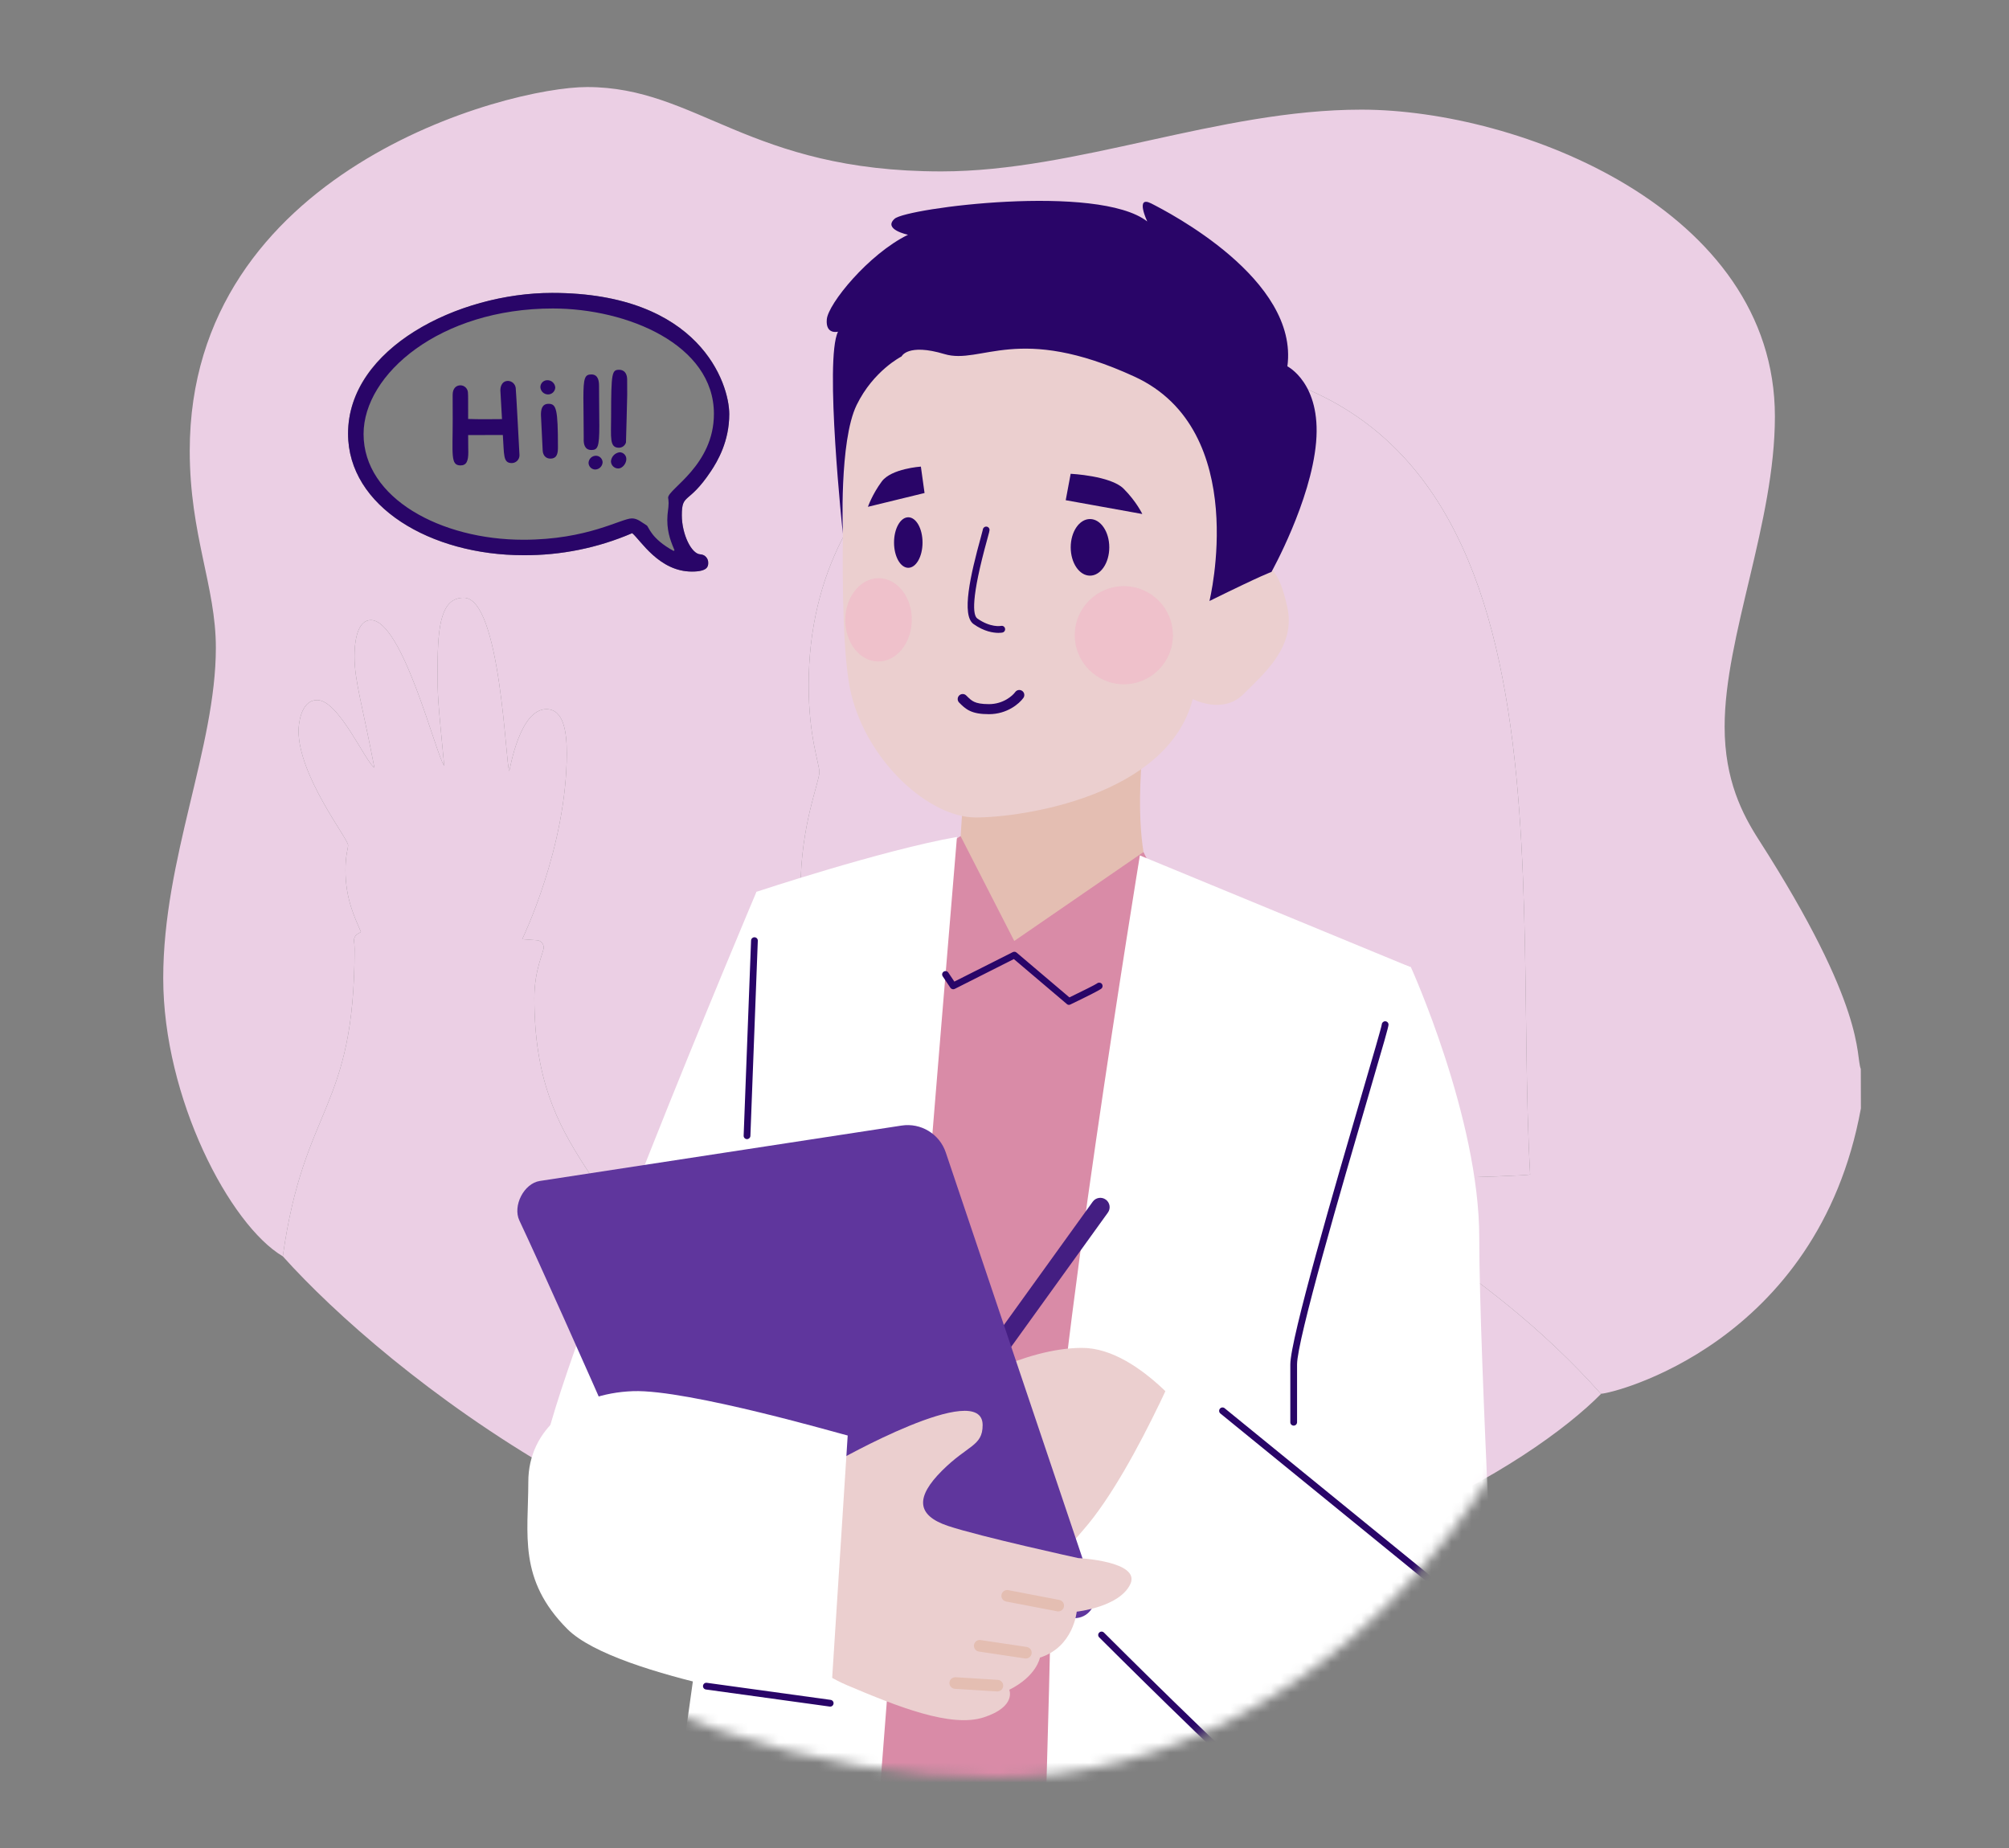 <svg width="200" height="184" viewBox="0 0 200 184" fill="none" xmlns="http://www.w3.org/2000/svg">
<rect x="0" y="0" width="200" height="184" fill="#808080" stroke="none"/>
<path d="M171.69 72.352C171.69 63.352 176.695 52.027 176.695 41.469C176.695 20.817 151.236 10.917 135.525 10.917C121.328 10.917 107.245 17.067 93.703 17.067C74.52 17.067 69.42 8.667 58.443 8.667C50.414 8.667 18.889 17.026 18.889 44.883C18.889 53.284 21.489 58.368 21.489 64.488C21.489 74.425 16.25 85.474 16.25 97.392C16.25 109.32 22.865 121.958 28.154 125.088C30.277 109.922 35.298 110.646 35.298 94.473C35.295 94.198 35.275 93.923 35.238 93.65C35.238 93.118 35.64 92.976 35.933 92.796C35.315 91.341 34.394 89.505 34.394 86.655C34.394 85.067 34.654 84.519 34.654 84.151C34.654 83.507 29.719 77.288 29.719 72.747C29.719 72.397 29.838 69.705 31.583 69.705C33.723 69.705 36.379 75.867 37.27 76.433C36.068 70.162 35.291 67.766 35.291 65.385C35.291 63.175 35.831 61.74 36.913 61.74C40.1 61.74 43.425 75.276 44.223 76.248C43.55 69.251 43.564 69.44 43.564 66.505C43.564 62.134 43.965 59.516 46.169 59.516C49.86 59.516 50.336 76.333 50.7 76.766C50.794 76.46 51.747 70.61 54.394 70.61C56.123 70.61 56.423 72.89 56.423 74.993C56.423 84.4 51.996 93.487 51.988 93.51C52.508 93.549 52.966 93.591 53.425 93.615C53.611 93.619 53.788 93.696 53.919 93.83C54.049 93.963 54.122 94.142 54.123 94.329C54.123 94.851 53.196 96.533 53.196 99.369C53.196 115.512 62.189 116.887 66.486 132.535C83.251 121.483 93.758 123.098 93.758 118.844C93.758 118.707 93.749 118.543 93.749 118.395C93.749 118.34 93.749 118.285 93.754 118.23C93.608 118.223 93.507 118.21 93.415 118.21C93.069 118.21 84.902 118.915 84.225 118.915C82.806 118.915 84.112 118.416 82.081 93C82.073 92.868 82.022 92.742 81.937 92.641C81.851 92.54 81.736 92.469 81.608 92.439C81.087 92.248 80.628 91.918 80.281 91.484C79.933 91.051 79.71 90.531 79.635 89.979C79.635 89.376 79.701 89.194 79.701 89.005C79.701 88.977 79.698 88.826 79.698 88.547C79.698 82.137 81.569 77.918 81.569 76.869C81.569 76.05 80.504 73.349 80.504 68.222C80.504 45.709 100.505 35.841 114.179 35.841C157.751 35.841 150.516 85.028 152.33 116.938C151.806 117.152 133.907 117.503 131.238 117.798C132.407 118.481 147.716 125.653 159.359 138.765C159.375 138.765 159.388 138.768 159.405 138.768C160.448 138.768 180.958 133.854 185.256 110.362L185.246 106.433C184.709 105.116 185.877 100.422 175.07 83.583C173.473 81.092 171.69 77.678 171.69 72.352ZM72.6 41.233C72.6 43.946 71.438 45.92 70.764 46.93C68.515 50.305 67.877 49.051 67.877 51.31C67.877 53.164 68.822 55.167 69.732 55.196C69.948 55.209 70.149 55.306 70.294 55.467C70.438 55.628 70.514 55.839 70.504 56.056C70.504 56.377 70.456 56.91 68.88 56.91C65.596 56.91 63.758 53.759 62.937 53.085C59.517 54.558 55.829 55.306 52.107 55.28C42.881 55.28 34.65 50.451 34.65 43.181C34.65 34.404 46.004 29.165 54.96 29.165C69.586 29.164 72.6 38.104 72.6 41.233Z" fill="#EBCFE4"/>
<path d="M35.298 94.473C35.298 110.646 30.277 109.922 28.154 125.088C38.436 136.559 67 159.5 99 159.5C131 159.5 152.604 145.679 159.405 138.768C159.388 138.768 159.375 138.765 159.359 138.765C147.716 125.653 132.407 118.481 131.238 117.798C133.907 117.503 151.806 117.152 152.33 116.938C150.516 85.028 157.751 35.841 114.179 35.841C100.505 35.841 80.504 45.709 80.504 68.222C80.504 73.349 81.569 76.05 81.569 76.869C81.569 77.918 79.698 82.137 79.698 88.547C79.698 88.826 79.701 88.977 79.701 89.005C79.701 89.194 79.635 89.376 79.635 89.979C79.71 90.531 79.933 91.051 80.281 91.484C80.628 91.918 81.087 92.248 81.608 92.439C81.736 92.469 81.851 92.54 81.937 92.641C82.022 92.742 82.073 92.868 82.081 93C84.112 118.416 82.806 118.915 84.225 118.915C84.902 118.915 93.069 118.21 93.415 118.21C93.507 118.21 93.608 118.223 93.754 118.23C93.749 118.285 93.749 118.34 93.749 118.395C93.749 118.543 93.758 118.707 93.758 118.844C93.758 123.098 83.251 121.483 66.486 132.535C62.189 116.887 53.196 115.512 53.196 99.369C53.196 96.533 54.123 94.851 54.123 94.329C54.122 94.142 54.049 93.963 53.919 93.83C53.788 93.696 53.611 93.619 53.425 93.615C52.966 93.591 52.508 93.549 51.988 93.51C51.996 93.487 56.423 84.4 56.423 74.993C56.423 72.89 56.123 70.61 54.394 70.61C51.747 70.61 50.794 76.46 50.7 76.766C50.336 76.333 49.86 59.516 46.169 59.516C43.965 59.516 43.564 62.134 43.564 66.505C43.564 69.44 43.55 69.251 44.223 76.248C43.425 75.276 40.1 61.74 36.913 61.74C35.831 61.74 35.291 63.175 35.291 65.385C35.291 67.766 36.068 70.162 37.27 76.433C36.379 75.867 33.723 69.705 31.583 69.705C29.838 69.705 29.719 72.397 29.719 72.747C29.719 77.288 34.654 83.507 34.654 84.151C34.654 84.519 34.394 85.067 34.394 86.655C34.394 89.505 35.315 91.341 35.933 92.796C35.64 92.976 35.238 93.118 35.238 93.65C35.275 93.923 35.295 94.198 35.298 94.473Z" fill="#EBCFE4"/>
<path d="M52.107 55.28C55.829 55.305 59.517 54.558 62.937 53.085C63.757 53.758 65.596 56.91 68.88 56.91C70.457 56.91 70.504 56.377 70.504 56.056C70.514 55.839 70.438 55.627 70.294 55.467C70.15 55.306 69.948 55.208 69.732 55.196C68.822 55.167 67.877 53.164 67.877 51.309C67.877 49.051 68.515 50.305 70.764 46.93C71.438 45.92 72.6 43.945 72.6 41.233C72.6 38.224 69.685 29.164 54.96 29.164C45.544 29.164 34.65 34.7 34.65 43.181C34.65 50.448 42.89 55.28 52.107 55.28ZM36.194 43.216C36.194 37.243 43.827 30.715 55.036 30.715C62.447 30.715 71.072 34.315 71.072 41.205C71.072 46.33 66.512 48.681 66.512 49.552C66.542 49.729 66.558 49.908 66.561 50.087C66.561 50.652 66.431 51.038 66.431 51.78C66.431 53.172 66.876 54.112 67.148 54.791L67.059 54.854C64.773 53.61 64.592 52.441 64.385 52.316C63.877 52.008 63.475 51.616 62.909 51.616C61.843 51.616 58.513 53.741 52.094 53.741C43.913 53.74 36.194 49.625 36.194 43.216Z" fill="#290568"/>
<path d="M45.068 41.703V41.707C45.068 45.291 44.837 46.34 45.845 46.34C46.45 46.34 46.621 45.892 46.621 45.019C46.621 44.607 46.61 44.963 46.605 43.319L50.059 43.31C50.197 45.283 50.061 46.107 50.947 46.107C51.049 46.106 51.149 46.085 51.243 46.046C51.336 46.006 51.421 45.949 51.493 45.876C51.564 45.803 51.62 45.717 51.659 45.623C51.697 45.529 51.716 45.427 51.716 45.325C51.715 45.303 51.714 45.28 51.712 45.257C51.712 45.215 51.371 38.785 51.342 38.639C51.321 38.449 51.232 38.272 51.093 38.141C50.953 38.01 50.772 37.934 50.581 37.926C49.876 37.926 49.812 38.669 49.812 38.828V38.847C49.812 38.867 49.824 38.992 49.975 41.729C49.523 41.733 48.861 41.741 48.275 41.741C47.718 41.741 47.165 41.734 46.605 41.716C46.603 41.168 46.603 40.754 46.603 40.436V40.043C46.603 39.475 46.602 39.337 46.585 39.083C46.575 38.89 46.492 38.708 46.352 38.574C46.213 38.441 46.028 38.366 45.836 38.364C45.417 38.364 45.063 38.67 45.063 39.303C45.061 39.351 45.061 38.902 45.068 41.703ZM61.613 44.58C61.77 44.58 61.924 44.529 62.051 44.435C62.178 44.34 62.271 44.208 62.317 44.056C62.33 44.014 62.439 39.334 62.439 39.31C62.439 39.044 62.434 37.903 62.434 37.891V37.809C62.434 36.819 61.735 36.818 61.664 36.818C60.926 36.818 60.837 37.007 60.837 41.51C60.837 43.529 60.65 44.58 61.613 44.58H61.613ZM58.111 43.633C58.111 43.667 58.108 43.727 58.108 43.801C58.108 44.144 58.171 44.805 58.874 44.805C59.504 44.805 59.664 44.508 59.664 42.397C59.664 41.535 59.636 39.736 59.636 38.577V38.43C59.636 38.014 59.593 37.282 58.871 37.282C58.223 37.282 58.078 37.612 58.078 39.606C58.079 40.486 58.111 42.365 58.111 43.633ZM54.609 40.207C53.916 40.207 53.852 40.841 53.852 41.313C53.852 41.349 54.003 44.522 54.025 44.862C54.056 45.367 54.359 45.662 54.791 45.662C55.5 45.662 55.544 45.053 55.544 44.521C55.544 40.737 55.388 40.207 54.609 40.207ZM61.553 46.644H61.577C61.962 46.632 62.353 46.157 62.353 45.708C62.353 45.62 62.337 45.532 62.304 45.45C62.271 45.369 62.222 45.294 62.161 45.232C62.099 45.169 62.026 45.119 61.945 45.084C61.864 45.05 61.778 45.032 61.69 45.031H61.685C61.459 45.06 61.25 45.165 61.092 45.33C60.935 45.495 60.839 45.71 60.82 45.937C60.825 46.128 60.905 46.309 61.042 46.441C61.179 46.574 61.363 46.647 61.553 46.644ZM54.552 39.273C54.736 39.275 54.914 39.206 55.049 39.081C55.184 38.955 55.266 38.782 55.278 38.598V38.597C55.269 38.399 55.185 38.213 55.044 38.075C54.903 37.937 54.714 37.859 54.518 37.856C54.427 37.851 54.337 37.865 54.252 37.896C54.167 37.926 54.088 37.974 54.021 38.035C53.954 38.096 53.9 38.169 53.861 38.252C53.823 38.334 53.801 38.423 53.796 38.513L53.796 38.54C53.804 38.736 53.887 38.922 54.028 39.058C54.169 39.194 54.356 39.271 54.552 39.273ZM58.591 46.078C58.593 46.255 58.663 46.425 58.788 46.551C58.913 46.676 59.083 46.747 59.259 46.749C59.448 46.743 59.629 46.666 59.764 46.534C59.9 46.402 59.981 46.223 59.992 46.033C59.988 45.858 59.916 45.691 59.791 45.568C59.667 45.445 59.499 45.377 59.324 45.376C59.136 45.377 58.955 45.45 58.818 45.58C58.682 45.711 58.601 45.889 58.591 46.078Z" fill="#290568"/>
<mask id="mask0_661_31290" style="mask-type:alpha" maskUnits="userSpaceOnUse" x="19" y="12" width="144" height="165">
<path d="M163 94.5C163 140.063 134.346 177 99 177C63.654 177 19.5 151.563 19.5 106C19.5 60.437 63.654 12 99 12C134.346 12 163 48.937 163 94.5Z" fill="#D9D9D9"/>
</mask>
<g mask="url(#mask0_661_31290)">
<path d="M75.308 88.794C75.308 88.794 53.911 139.336 53.911 146.165C53.911 152.992 55.405 154.894 72.18 160.456C88.95 166.013 86.171 91.286 75.308 88.794ZM140.463 96.311C140.463 96.311 147.264 111.309 147.264 123.233C147.264 135.158 149.238 171.673 149.238 171.673L119.402 172.894C119.402 172.89 125.545 89.93 140.463 96.311Z" fill="white"/>
<path d="M96.176 74.552C96.176 74.955 95.272 88.861 95.272 88.861L100.373 96.432L114.113 86.065C114.113 86.065 112.713 81.868 114.113 71.42C115.505 60.972 96.176 74.552 96.176 74.552Z" fill="#E4BEB2"/>
<path d="M84.3 39.5C84.3 40.708 83.146 62.614 84.739 69.111C86.403 75.908 92.529 81.393 97.133 81.393C101.742 81.393 116.221 79.299 118.744 69.599C118.744 69.599 121.706 71.192 123.791 69.111C125.872 67.031 129.031 64.373 128.15 60.422C127.273 56.471 125.872 54.305 121.926 58.257L122.257 38.404L93.737 28.641L84.3 39.5Z" fill="#EBCFCF"/>
<path d="M113.835 84.838L100.972 93.689L95.629 83.254C95.629 83.254 92.193 84.802 90.551 93.689C88.905 102.575 82.323 181.771 82.323 181.771L77.495 203.929L109.853 204.148L116.762 134.164L115.666 88.423L113.835 84.838Z" fill="#D98BA7"/>
<path d="M113.477 85.174C113.477 85.174 104.703 138.746 104.703 152.684C104.703 166.621 102.95 215.455 102.95 215.455C102.95 215.455 122.476 221.598 137.832 214.797C137.832 214.797 133.223 116.933 140.463 96.311L113.477 85.174ZM95.267 83.331C95.267 83.331 85.396 201.222 85.396 211.302C85.396 211.302 73.11 213.267 63.02 208.877C63.02 208.877 73.992 134.45 73.992 127.349C73.992 120.249 75.307 88.794 75.307 88.794C75.307 88.794 87.804 84.651 95.267 83.331Z" fill="white"/>
<path d="M119.402 142.384C119.402 142.384 113.652 134.205 107.728 134.205C101.805 134.205 95.272 138.312 95.272 138.312L102.126 156.863L116.771 158.894L119.402 142.384Z" fill="#EBCFCF"/>
<path d="M148.163 161.556C148.163 161.556 135.818 145.82 128.239 139.6C120.659 133.381 119.035 131.641 119.035 131.641C119.035 131.641 113.286 146.088 107.894 152.272C102.498 158.46 103.567 158.706 103.567 158.706C103.567 158.706 125.675 180.009 132.512 181.588C139.348 183.168 153.913 179.543 148.163 161.556Z" fill="white"/>
<path d="M95.812 139.246C96.229 139.547 96.811 139.452 97.11 139.036L110.292 120.736C110.592 120.32 110.497 119.738 110.081 119.439C109.665 119.139 109.084 119.233 108.784 119.649L95.602 137.949C95.303 138.365 95.397 138.947 95.812 139.246Z" fill="#441E82"/>
<path d="M53.739 117.586C52.151 117.83 51.022 120.068 51.705 121.522C56.158 130.999 67.721 157.491 70.442 163.734C70.791 164.537 71.614 164.999 72.485 164.904L107.204 161.102C108.473 160.963 109.289 159.686 108.882 158.476L94.153 114.746C93.532 112.904 91.677 111.774 89.756 112.069L53.739 117.586Z" fill="#5F369D"/>
<path d="M83.245 145.529C83.245 145.529 97.823 137.233 97.823 141.891C97.823 144.003 96.36 143.851 93.769 146.442C91.178 149.033 91.178 150.862 94.377 151.932C97.581 153.001 107.34 155.135 107.34 155.135C107.34 155.135 113.591 155.44 112.526 157.726C111.456 160.013 107.188 160.469 107.188 160.469C107.188 160.469 106.883 163.977 103.528 165.042C103.528 165.042 103.223 166.872 100.476 168.245C100.476 168.245 101.21 169.923 97.944 170.988C94.681 172.058 89.344 169.919 84.31 167.785C79.276 165.65 73.943 159.552 73.943 159.552L83.245 145.529Z" fill="#EBCFCF"/>
<path d="M105.348 160.447C105.621 160.447 105.863 160.254 105.916 159.977C105.979 159.664 105.773 159.36 105.456 159.302L100.377 158.326C100.069 158.259 99.76 158.469 99.702 158.782C99.639 159.096 99.844 159.4 100.162 159.458L105.241 160.433C105.272 160.443 105.312 160.447 105.348 160.447ZM102.126 165.132C102.408 165.132 102.655 164.926 102.699 164.639C102.744 164.322 102.529 164.031 102.212 163.981L97.621 163.297C97.303 163.243 97.012 163.467 96.963 163.785C96.918 164.102 97.133 164.393 97.451 164.442L102.042 165.127C102.068 165.132 102.095 165.132 102.126 165.132ZM99.294 168.411C99.599 168.411 99.854 168.174 99.871 167.87C99.889 167.552 99.648 167.279 99.33 167.257L95.133 166.997C94.807 166.988 94.538 167.221 94.52 167.539C94.502 167.857 94.744 168.129 95.062 168.152L99.258 168.411C99.267 168.411 99.281 168.411 99.294 168.411Z" fill="#E4BEB2"/>
<path d="M84.39 142.929C84.238 142.929 68.493 138.316 63.021 138.513C57.056 138.727 52.595 142.294 52.595 147.533C52.595 152.773 51.548 157.265 56.493 162.209C61.437 167.153 82.65 170.102 82.65 170.102L84.39 142.929Z" fill="white"/>
<path d="M128.789 141.945C128.977 141.945 129.125 141.792 129.125 141.609V135.855C129.125 133.408 133.581 118.163 136.243 109.053C137.827 103.639 138.23 102.239 138.23 102.02C138.23 101.832 138.078 101.684 137.894 101.684C137.715 101.684 137.568 101.827 137.559 102.002C137.514 102.32 136.628 105.353 135.599 108.865C132.928 118.007 128.454 133.309 128.454 135.855V141.609C128.449 141.792 128.601 141.945 128.789 141.945ZM136.338 182.255C136.517 182.255 136.664 182.116 136.673 181.937C136.682 181.749 136.544 181.593 136.355 181.579C136.293 181.574 129.832 181.167 126.239 178.223C122.574 175.221 110.028 162.679 109.903 162.554C109.769 162.42 109.558 162.42 109.428 162.554C109.294 162.684 109.294 162.898 109.428 163.028C109.554 163.153 122.122 175.717 125.814 178.742C129.577 181.825 136.042 182.232 136.315 182.245C136.329 182.255 136.333 182.255 136.338 182.255ZM82.65 169.923C82.816 169.923 82.959 169.802 82.981 169.632C83.008 169.449 82.878 169.279 82.694 169.252L70.368 167.552C70.18 167.525 70.014 167.655 69.987 167.838C69.961 168.022 70.09 168.191 70.274 168.218L82.601 169.918C82.618 169.923 82.632 169.923 82.65 169.923ZM144.31 159.229C144.409 159.229 144.503 159.185 144.57 159.104C144.686 158.961 144.664 158.746 144.521 158.63L121.916 140.213C121.773 140.093 121.563 140.115 121.442 140.262C121.325 140.406 121.348 140.62 121.491 140.737L144.095 159.153C144.158 159.202 144.234 159.229 144.31 159.229ZM74.368 113.42C74.547 113.42 74.699 113.277 74.703 113.094L75.441 93.671C75.45 93.483 75.303 93.326 75.119 93.322C75.115 93.322 75.11 93.322 75.106 93.322C74.927 93.322 74.775 93.465 74.77 93.648L74.032 113.072C74.023 113.26 74.171 113.416 74.354 113.42C74.358 113.42 74.363 113.42 74.368 113.42ZM120.404 59.84C120.404 59.84 124.583 42.86 112.95 37.504C101.316 32.148 97.683 36.354 94.019 35.253C90.354 34.153 89.75 35.491 89.75 35.491C89.75 35.491 86.949 36.9 85.28 40.327C83.526 43.925 83.911 53.151 83.911 53.151C83.911 53.151 82.045 35.772 83.427 33.025C83.427 33.025 82.175 33.356 82.309 31.799C82.443 30.246 86.47 25.294 90.394 23.374C90.394 23.374 87.866 22.85 89.061 21.781C90.256 20.712 109.312 18.237 114.211 22.05C114.211 22.05 112.967 19.418 114.614 20.26C116.261 21.101 129.326 27.795 128.162 36.475C128.162 36.475 131.531 38.157 131.021 44.027C130.512 49.898 126.574 56.95 126.574 56.95C126.574 56.95 125.957 57.106 120.404 59.84Z" fill="#290568"/>
<path d="M108.511 57.316C107.451 57.316 106.592 56.054 106.592 54.497C106.592 52.941 107.451 51.679 108.511 51.679C109.571 51.679 110.431 52.941 110.431 54.497C110.431 56.054 109.571 57.316 108.511 57.316ZM106.095 49.804L106.587 47.173C106.587 47.173 110.565 47.366 111.854 48.654C113.142 49.943 113.719 51.178 113.719 51.178L106.095 49.804ZM90.421 56.534C89.638 56.534 89.003 55.408 89.003 54.019C89.003 52.63 89.638 51.504 90.421 51.504C91.204 51.504 91.84 52.63 91.84 54.019C91.84 55.408 91.204 56.534 90.421 56.534ZM92.041 49.088L91.675 46.458C91.675 46.458 88.735 46.65 87.782 47.938C86.829 49.227 86.404 50.462 86.404 50.462L92.041 49.088ZM99.402 63.013C99.635 63.013 99.778 62.986 99.791 62.981C99.975 62.945 100.091 62.766 100.055 62.583C100.019 62.4 99.845 62.279 99.657 62.319C99.621 62.328 98.606 62.507 97.299 61.585C96.843 61.263 96.641 59.621 98.297 53.639C98.48 52.977 98.507 52.865 98.511 52.771C98.516 52.587 98.364 52.431 98.18 52.431H98.176C97.997 52.431 97.854 52.569 97.841 52.744C97.827 52.829 97.756 53.089 97.653 53.46C96.601 57.263 95.693 61.268 96.919 62.136C97.97 62.887 98.901 63.013 99.402 63.013Z" fill="#290568"/>
<path opacity="0.33" d="M111.881 68.131C109.182 68.131 106.995 65.944 106.995 63.245C106.995 60.546 109.182 58.359 111.881 58.359C114.579 58.359 116.767 60.546 116.767 63.245C116.767 65.944 114.579 68.131 111.881 68.131ZM87.411 65.863C85.582 65.841 84.122 63.967 84.149 61.677C84.175 59.386 85.68 57.547 87.508 57.568C89.336 57.589 90.797 59.464 90.77 61.754C90.743 64.045 89.239 65.884 87.411 65.863Z" fill="#F6A6C2"/>
<path d="M106.408 100.051C106.457 100.051 106.507 100.038 106.556 100.016C108.484 99.089 109.527 98.552 109.666 98.414C109.795 98.279 109.795 98.069 109.666 97.935C109.536 97.81 109.335 97.805 109.205 97.922C109.03 98.047 107.715 98.704 106.462 99.308L101.2 94.843C101.097 94.754 100.95 94.74 100.829 94.798L95.008 97.734L94.408 96.838C94.305 96.682 94.095 96.642 93.943 96.745C93.786 96.848 93.746 97.058 93.849 97.21L94.614 98.351C94.708 98.49 94.895 98.539 95.044 98.463L100.931 95.492L106.189 99.953C106.256 100.02 106.332 100.051 106.408 100.051Z" fill="#290568"/>
<path fill-rule="evenodd" clip-rule="evenodd" d="M101.763 68.793C101.538 68.632 101.226 68.684 101.065 68.909C100.803 69.276 99.87 70.108 98.455 70.108C97.687 70.108 97.266 70.011 96.982 69.878C96.696 69.745 96.502 69.557 96.193 69.249C95.998 69.053 95.681 69.053 95.486 69.249C95.291 69.444 95.291 69.76 95.486 69.956C95.493 69.963 95.5 69.969 95.507 69.976C95.796 70.265 96.101 70.571 96.559 70.784C97.028 71.004 97.613 71.108 98.455 71.108C100.258 71.108 101.471 70.062 101.879 69.49C102.04 69.266 101.988 68.953 101.763 68.793Z" fill="#290568"/>
</g>
</svg>
